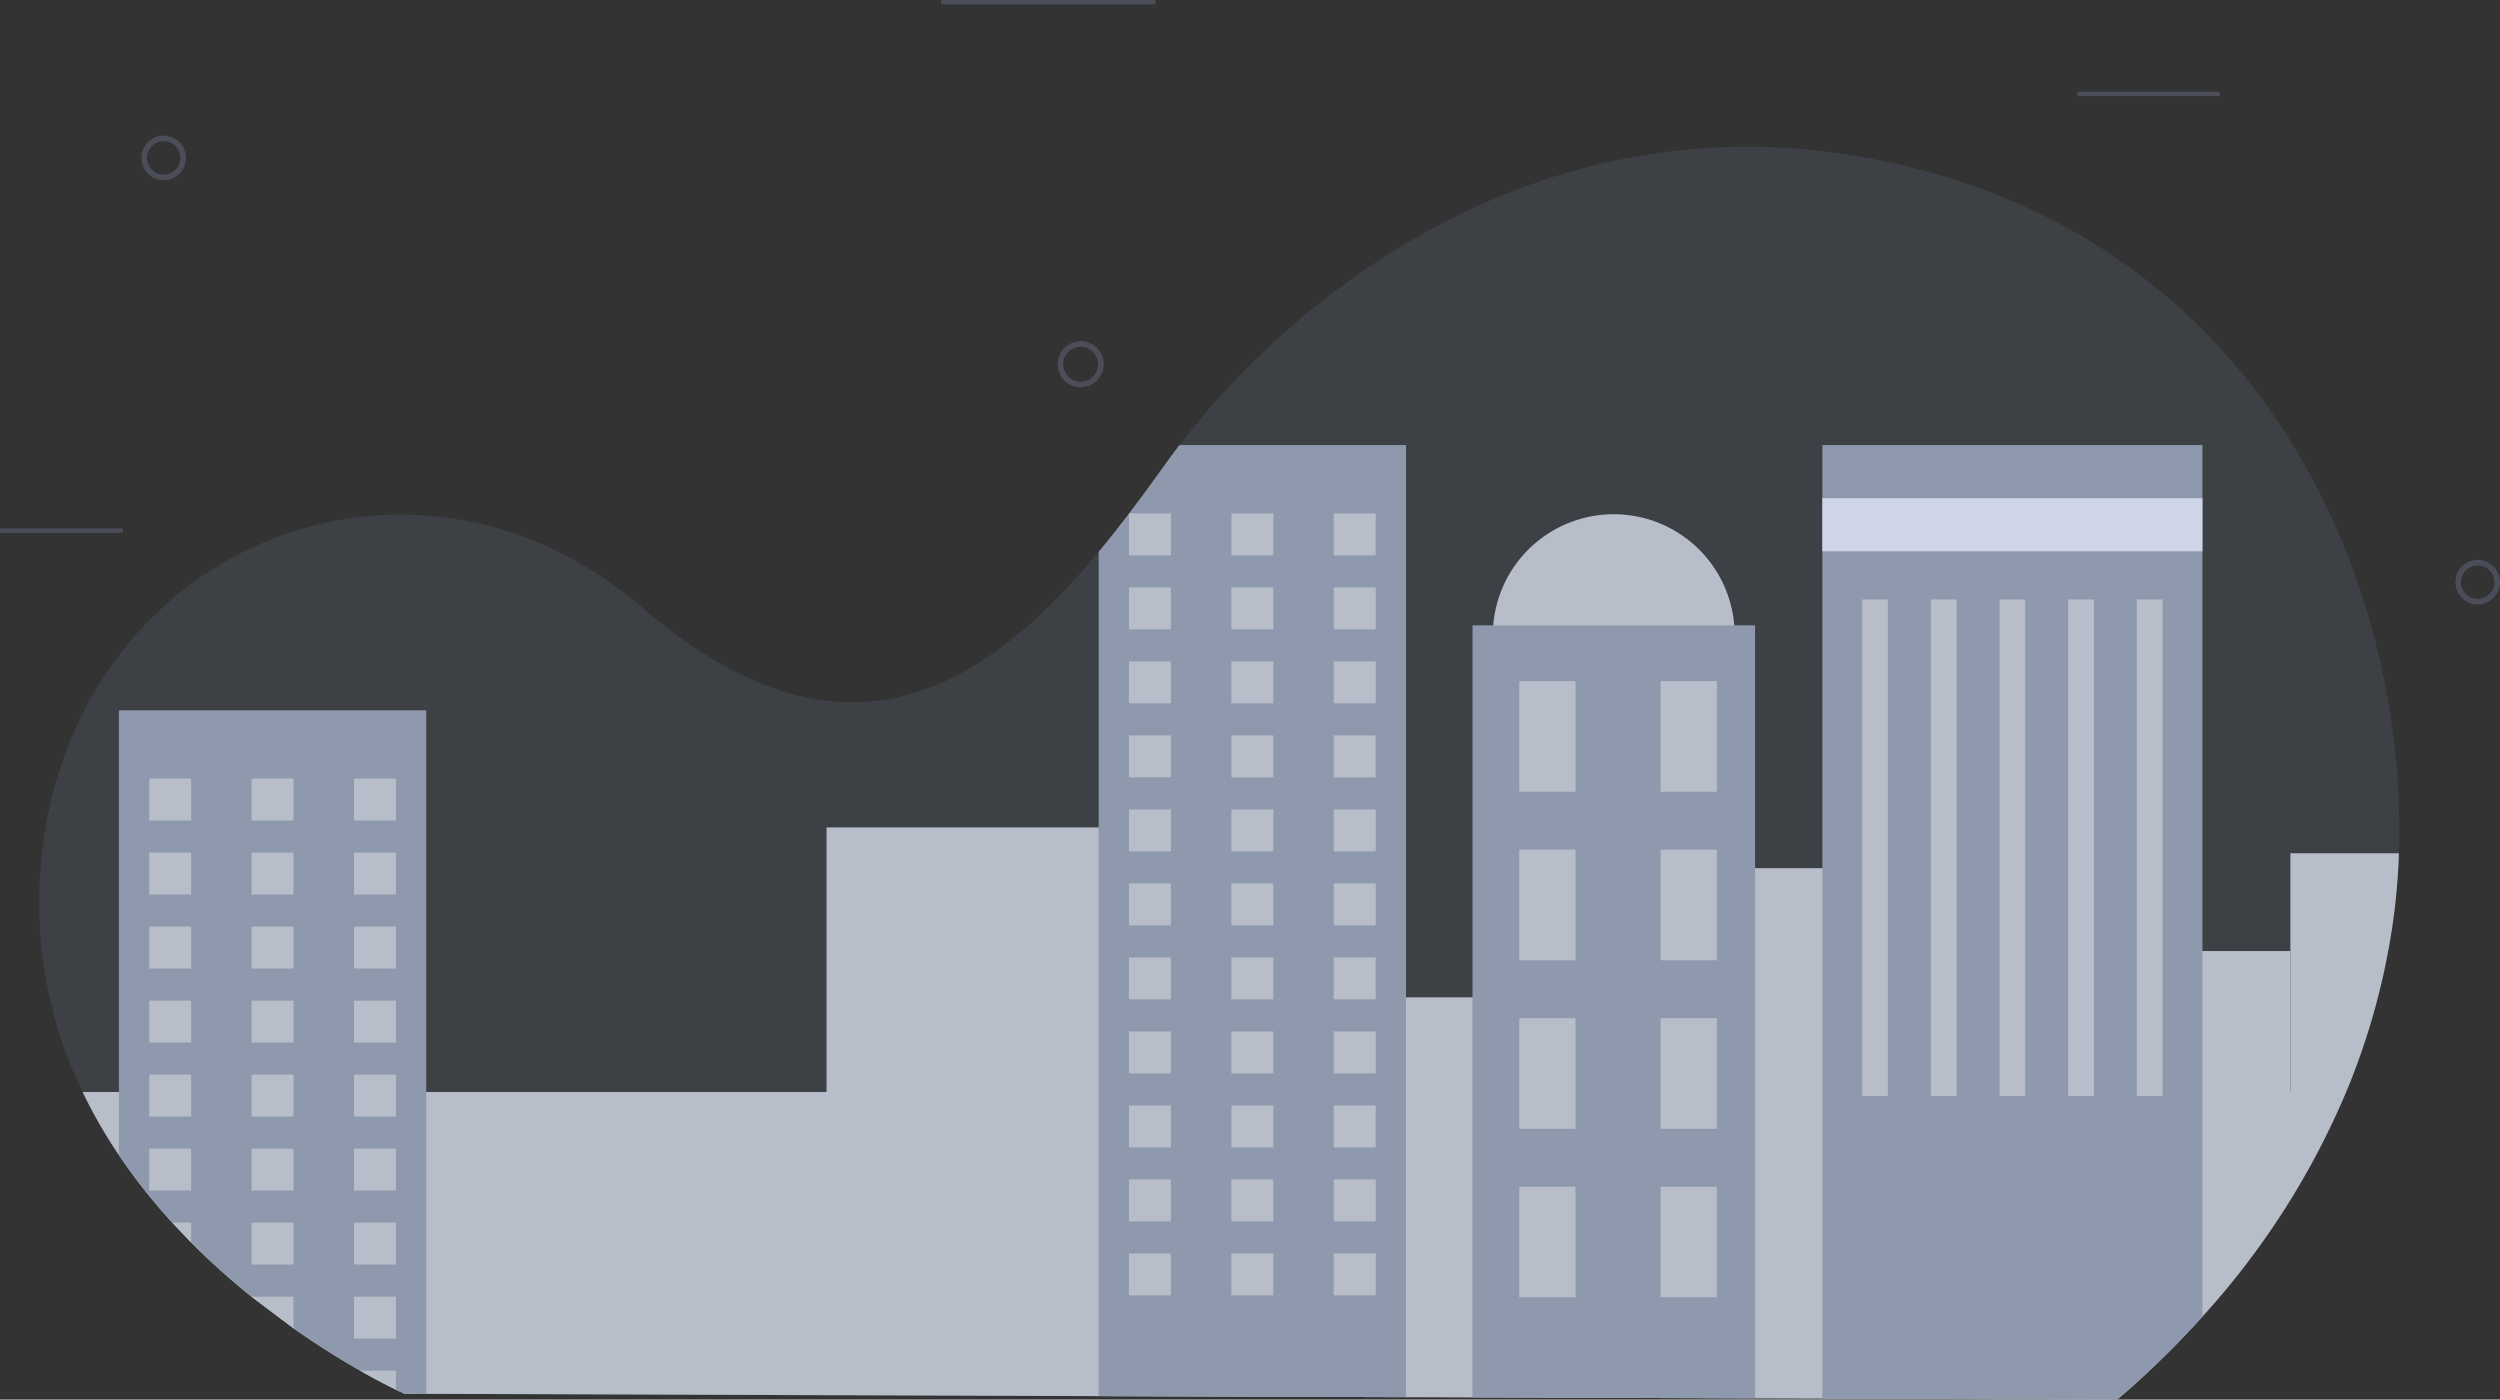 <svg id="Слой_1" data-name="Слой 1" xmlns="http://www.w3.org/2000/svg" viewBox="0 0 568.505 318.27">
  <rect x="0" y="0" width="568.505" height="318.27" fill="#333333" stroke="none"/>
  <title>svg-bg2</title>
  <g>
    <path d="M478.648,216.27h42.187v54.283h-42.187Z" transform="translate(0 0)" style="fill: #ccd1da"/>
    <path d="M187.959,188.157h73.542v73.532h-73.542Z" transform="translate(0 0)" style="fill: #ccd1da"/>
    <path d="M383.119,197.423h42.187v54.283h-42.187Z" transform="translate(0 0)" style="fill: #ccd1da"/>
    <path d="M303.3,226.797h42.188V281.08H303.3Z" transform="translate(0 0)" style="fill: #ccd1da"/>
    <path d="M533.52,248.32a179.327,179.327,0,0,1-32.68,51.07,210.573,210.573,0,0,1-16.35,16.24c-1.01.89-2.03,1.78-3.08,2.64l-67-.23-15.3-.05-64.26-.22-15.12-.05-69.89-.24-152.92-.52-4.93-.02s-.7-.31-1.96-.93c-1.74-.85-4.55-2.29-8.11-4.31-4.2-2.4-9.45-5.61-15.18-9.65l-9.53-7.17v-.01a164.599,164.599,0,0,1-13.75-12.34l-4.28-4.5a132.596,132.596,0,0,1-12.14-15.36,111.984,111.984,0,0,1-8.25-14.35Z" transform="translate(0 0)" style="fill: #ccd1da"/>
    <path d="M545.51,194.04a143.916,143.916,0,0,1-1.43,16.2,158.81,158.81,0,0,1-10.56,38.08H520.84V194.04Z" transform="translate(0 0)" style="fill: #ccd1da"/>
    <path d="M340.226,150.851a27.5,27.5,0,1,1,33.154,20.33l-.001,0a27.497,27.497,0,0,1-33.152-20.325Z" transform="translate(0 0)" style="fill: #ccd1da"/>
    <path d="M366.981,138.207a6.36,6.36,0,1,1,.001,0Z" transform="translate(0 0)" style="fill: #ccd1da"/>
    <polygon points="399.11 142.2 399.11 317.99 334.85 317.77 334.85 142.2 399.11 142.2" style="fill: #99a3b5"/>
    <path d="M377.633,154.904H390.41v25.139h-12.777Z" transform="translate(0 0)" style="fill: #ccd1da"/>
    <path d="M345.488,154.904h12.777v25.139h-12.777Z" transform="translate(0 0)" style="fill: #ccd1da"/>
    <path d="M377.633,193.223H390.41v25.139h-12.777Z" transform="translate(0 0)" style="fill: #ccd1da"/>
    <path d="M345.488,193.223h12.777v25.139h-12.777Z" transform="translate(0 0)" style="fill: #ccd1da"/>
    <path d="M377.633,231.55H390.41v25.139h-12.777Z" transform="translate(0 0)" style="fill: #ccd1da"/>
    <path d="M345.488,231.55h12.777v25.139h-12.777Z" transform="translate(0 0)" style="fill: #ccd1da"/>
    <path d="M377.633,269.869H390.41v25.139h-12.777Z" transform="translate(0 0)" style="fill: #ccd1da"/>
    <path d="M345.488,269.869h12.777v25.139h-12.777Z" transform="translate(0 0)" style="fill: #ccd1da"/>
    <path d="M319.73,101.21V317.72l-69.89-.24v-192c2.35-2.82,4.64-5.72,6.89-8.67v-.07h.05c2.68-3.52,5.29-7.1,7.84-10.68q1.71-2.4,3.59-4.85Z" transform="translate(0 0)" style="fill: #99a3b5"/>
    <path d="M303.3,116.741h9.532v9.53H303.3Z" transform="translate(0 0)" style="fill: #ccd1da"/>
    <path d="M280.02,116.741h9.531v9.53H280.02Z" transform="translate(0 0)" style="fill: #ccd1da"/>
    <rect x="256.73" y="116.74" width="9.53" height="9.53" style="fill: #ccd1da"/>
    <path d="M303.3,133.569h9.532V143.1H303.3Z" transform="translate(0 0)" style="fill: #ccd1da"/>
    <path d="M280.02,133.569h9.531V143.1H280.02Z" transform="translate(0 0)" style="fill: #ccd1da"/>
    <path d="M256.731,133.569h9.531V143.1h-9.531Z" transform="translate(0 0)" style="fill: #ccd1da"/>
    <path d="M303.3,150.398h9.532v9.53H303.3Z" transform="translate(0 0)" style="fill: #ccd1da"/>
    <path d="M280.02,150.398h9.531v9.53H280.02Z" transform="translate(0 0)" style="fill: #ccd1da"/>
    <path d="M256.731,150.398h9.531v9.53h-9.531Z" transform="translate(0 0)" style="fill: #ccd1da"/>
    <path d="M303.3,167.235h9.532v9.53H303.3Z" transform="translate(0 0)" style="fill: #ccd1da"/>
    <path d="M280.02,167.235h9.531v9.53H280.02Z" transform="translate(0 0)" style="fill: #ccd1da"/>
    <path d="M256.731,167.235h9.531v9.53h-9.531Z" transform="translate(0 0)" style="fill: #ccd1da"/>
    <path d="M303.3,184.063h9.532v9.53H303.3Z" transform="translate(0 0)" style="fill: #ccd1da"/>
    <path d="M280.02,184.063h9.531v9.53H280.02Z" transform="translate(0 0)" style="fill: #ccd1da"/>
    <path d="M256.731,184.063h9.531v9.53h-9.531Z" transform="translate(0 0)" style="fill: #ccd1da"/>
    <path d="M303.3,200.891h9.532v9.531H303.3Z" transform="translate(0 0)" style="fill: #ccd1da"/>
    <path d="M280.02,200.891h9.531v9.531H280.02Z" transform="translate(0 0)" style="fill: #ccd1da"/>
    <path d="M256.731,200.891h9.531v9.531h-9.531Z" transform="translate(0 0)" style="fill: #ccd1da"/>
    <path d="M303.3,217.72h9.532v9.53H303.3Z" transform="translate(0 0)" style="fill: #ccd1da"/>
    <path d="M280.02,217.72h9.531v9.53H280.02Z" transform="translate(0 0)" style="fill: #ccd1da"/>
    <path d="M256.731,217.72h9.531v9.53h-9.531Z" transform="translate(0 0)" style="fill: #ccd1da"/>
    <path d="M303.3,234.548h9.532v9.53H303.3Z" transform="translate(0 0)" style="fill: #ccd1da"/>
    <path d="M280.02,234.548h9.531v9.53H280.02Z" transform="translate(0 0)" style="fill: #ccd1da"/>
    <path d="M256.731,234.548h9.531v9.53h-9.531Z" transform="translate(0 0)" style="fill: #ccd1da"/>
    <path d="M303.3,251.385h9.532v9.53H303.3Z" transform="translate(0 0)" style="fill: #ccd1da"/>
    <path d="M280.02,251.385h9.531v9.53H280.02Z" transform="translate(0 0)" style="fill: #ccd1da"/>
    <path d="M256.731,251.385h9.531v9.53h-9.531Z" transform="translate(0 0)" style="fill: #ccd1da"/>
    <path d="M303.3,268.213h9.532v9.531H303.3Z" transform="translate(0 0)" style="fill: #ccd1da"/>
    <path d="M280.02,268.213h9.531v9.531H280.02Z" transform="translate(0 0)" style="fill: #ccd1da"/>
    <path d="M256.731,268.213h9.531v9.531h-9.531Z" transform="translate(0 0)" style="fill: #ccd1da"/>
    <path d="M303.3,285.042h9.532v9.53H303.3Z" transform="translate(0 0)" style="fill: #ccd1da"/>
    <path d="M280.02,285.042h9.531v9.53H280.02Z" transform="translate(0 0)" style="fill: #ccd1da"/>
    <path d="M256.731,285.042h9.531v9.53h-9.531Z" transform="translate(0 0)" style="fill: #ccd1da"/>
    <path d="M96.92,161.53V316.96l-4.93-.02s-.7-.31-1.96-.93c-1.74-.85-4.55-2.29-8.11-4.31-4.2-2.4-9.45-5.61-15.18-9.65l-9.53-7.17v-.01a164.599,164.599,0,0,1-13.75-12.34l-4.28-4.5a132.596,132.596,0,0,1-12.14-15.36V161.53Z" transform="translate(0 0)" style="fill: #99a3b5"/>
    <path d="M80.502,177.053h9.531v9.53H80.502Z" transform="translate(0 0)" style="fill: #ccd1da"/>
    <path d="M57.213,177.053h9.531v9.53H57.213Z" transform="translate(0 0)" style="fill: #ccd1da"/>
    <path d="M33.933,177.053h9.531v9.53H33.933Z" transform="translate(0 0)" style="fill: #ccd1da"/>
    <path d="M80.502,193.882h9.531v9.53H80.502Z" transform="translate(0 0)" style="fill: #ccd1da"/>
    <path d="M57.213,193.882h9.531v9.53H57.213Z" transform="translate(0 0)" style="fill: #ccd1da"/>
    <path d="M33.933,193.882h9.531v9.53H33.933Z" transform="translate(0 0)" style="fill: #ccd1da"/>
    <path d="M80.502,210.718h9.531v9.531H80.502Z" transform="translate(0 0)" style="fill: #ccd1da"/>
    <path d="M57.213,210.718h9.531v9.531H57.213Z" transform="translate(0 0)" style="fill: #ccd1da"/>
    <path d="M33.933,210.718h9.531v9.531H33.933Z" transform="translate(0 0)" style="fill: #ccd1da"/>
    <path d="M80.502,227.547h9.531v9.53H80.502Z" transform="translate(0 0)" style="fill: #ccd1da"/>
    <path d="M57.213,227.547h9.531v9.53H57.213Z" transform="translate(0 0)" style="fill: #ccd1da"/>
    <path d="M33.933,227.547h9.531v9.53H33.933Z" transform="translate(0 0)" style="fill: #ccd1da"/>
    <path d="M80.502,244.375h9.531v9.53H80.502Z" transform="translate(0 0)" style="fill: #ccd1da"/>
    <path d="M57.213,244.375h9.531v9.53H57.213Z" transform="translate(0 0)" style="fill: #ccd1da"/>
    <path d="M33.933,244.375h9.531v9.53H33.933Z" transform="translate(0 0)" style="fill: #ccd1da"/>
    <path d="M80.502,261.203h9.531v9.531H80.502Z" transform="translate(0 0)" style="fill: #ccd1da"/>
    <path d="M57.213,261.203h9.531v9.531H57.213Z" transform="translate(0 0)" style="fill: #ccd1da"/>
    <path d="M33.933,261.203h9.531v9.531H33.933Z" transform="translate(0 0)" style="fill: #ccd1da"/>
    <path d="M80.502,278.032h9.531v9.53H80.502Z" transform="translate(0 0)" style="fill: #ccd1da"/>
    <path d="M57.213,278.032h9.531v9.53H57.213Z" transform="translate(0 0)" style="fill: #ccd1da"/>
    <polygon points="43.46 282.53 43.46 278.03 39.18 278.03 43.46 282.53" style="fill: #ccd1da"/>
    <path d="M80.502,294.868h9.531v9.531H80.502Z" transform="translate(0 0)" style="fill: #ccd1da"/>
    <polygon points="57.21 294.88 57.21 294.87 66.74 294.87 66.74 302.05 57.21 294.88" style="fill: #ccd1da"/>
    <path d="M90.03,311.7v4.31c-1.74-.85-4.55-2.29-8.11-4.31Z" transform="translate(0 0)" style="fill: #ccd1da"/>
    <path d="M500.84,101.21V299.39a210.573,210.573,0,0,1-16.35,16.24c-1.01.89-2.03,1.78-3.08,2.64l-67-.23V101.21Z" transform="translate(0 0)" style="fill: #99a3b5"/>
    <path d="M485.93,136.312h5.833v112.931H485.93Z" transform="translate(0 0)" style="fill: #ccd1da"/>
    <path d="M470.319,136.312h5.833v112.931h-5.833Z" transform="translate(0 0)" style="fill: #ccd1da"/>
    <path d="M454.7,136.312h5.832v112.931H454.7Z" transform="translate(0 0)" style="fill: #ccd1da"/>
    <path d="M439.089,136.312h5.832v112.931h-5.832Z" transform="translate(0 0)" style="fill: #ccd1da"/>
    <path d="M423.477,136.312h5.833v112.931h-5.833Z" transform="translate(0 0)" style="fill: #ccd1da"/>
    <path d="M414.407,113.29h86.434v12.075h-86.434Z" transform="translate(0 0)" style="fill: #e9edfd"/>
  </g>
  <path d="M545.51,194.04a143.916,143.916,0,0,1-1.43,16.2,158.81,158.81,0,0,1-10.56,38.08,179.327,179.327,0,0,1-32.68,51.07,210.573,210.573,0,0,1-16.35,16.24c-1.01.89-2.03,1.78-3.08,2.64l-67-.23-15.3-.05-64.26-.22-15.12-.05-69.89-.24-152.92-.52-4.93-.02s-.7-.31-1.96-.93c-1.74-.85-4.55-2.29-8.11-4.31-4.2-2.4-9.45-5.61-15.18-9.65-3.07-2.15-6.27-4.55-9.53-7.17v-.01a164.599,164.599,0,0,1-13.75-12.34q-2.16-2.175-4.28-4.5a132.596,132.596,0,0,1-12.14-15.36,111.984,111.984,0,0,1-8.25-14.35,97.799,97.799,0,0,1-9.83-45.43c1.98-76.26,82.54-111.72,137.23-64.64,45.6,39.25,77.79,18.33,103.65-12.77,2.35-2.82,4.64-5.72,6.89-8.67a.304.304,0,0,1,.05-.07c2.68-3.52,5.29-7.1,7.84-10.68q1.71-2.4,3.59-4.85c29.86-38.87,91.29-84.22,170.88-61.95C518.27,61.42,547.48,136.48,545.51,194.04Z" transform="translate(0 0)" style="fill: #67758e;opacity: 0.2;isolation: isolate"/>
  <g style="opacity: 0.2">
    <path d="M559.002,132.441a4.432,4.432,0,1,0,4.432-4.489A4.432,4.432,0,0,0,559.002,132.441Z" transform="translate(0 0)" style="fill: none;stroke: #a9b7f2;stroke-miterlimit: 10;stroke-width: 1.277px"/>
    <path d="M32.788,35.968A4.432,4.432,0,1,0,37.22,31.479,4.432,4.432,0,0,0,32.788,35.968Z" transform="translate(0 0)" style="fill: none;stroke: #a9b7f2;stroke-miterlimit: 10;stroke-width: 1.277px"/>
    <path d="M241.153,82.879a4.597,4.597,0,1,0,4.596-4.654A4.597,4.597,0,0,0,241.153,82.879Z" transform="translate(0 0)" style="fill: none;stroke: #a9b7f2;stroke-miterlimit: 10;stroke-width: 1.277px"/>
    <path d="M504.738,21.364h-32.252" transform="translate(0 0)" style="fill: none;stroke: #a9b7f2;stroke-miterlimit: 10;stroke-width: 0.998px"/>
    <path d="M27.985,120.67H0" transform="translate(0 0)" style="fill: none;stroke: #a9b7f2;stroke-miterlimit: 10;stroke-width: 0.998px"/>
    <path d="M262.753.499h-48.728" transform="translate(0 0)" style="fill: none;stroke: #a9b7f2;stroke-miterlimit: 10;stroke-width: 0.998px"/>
  </g>
</svg>
